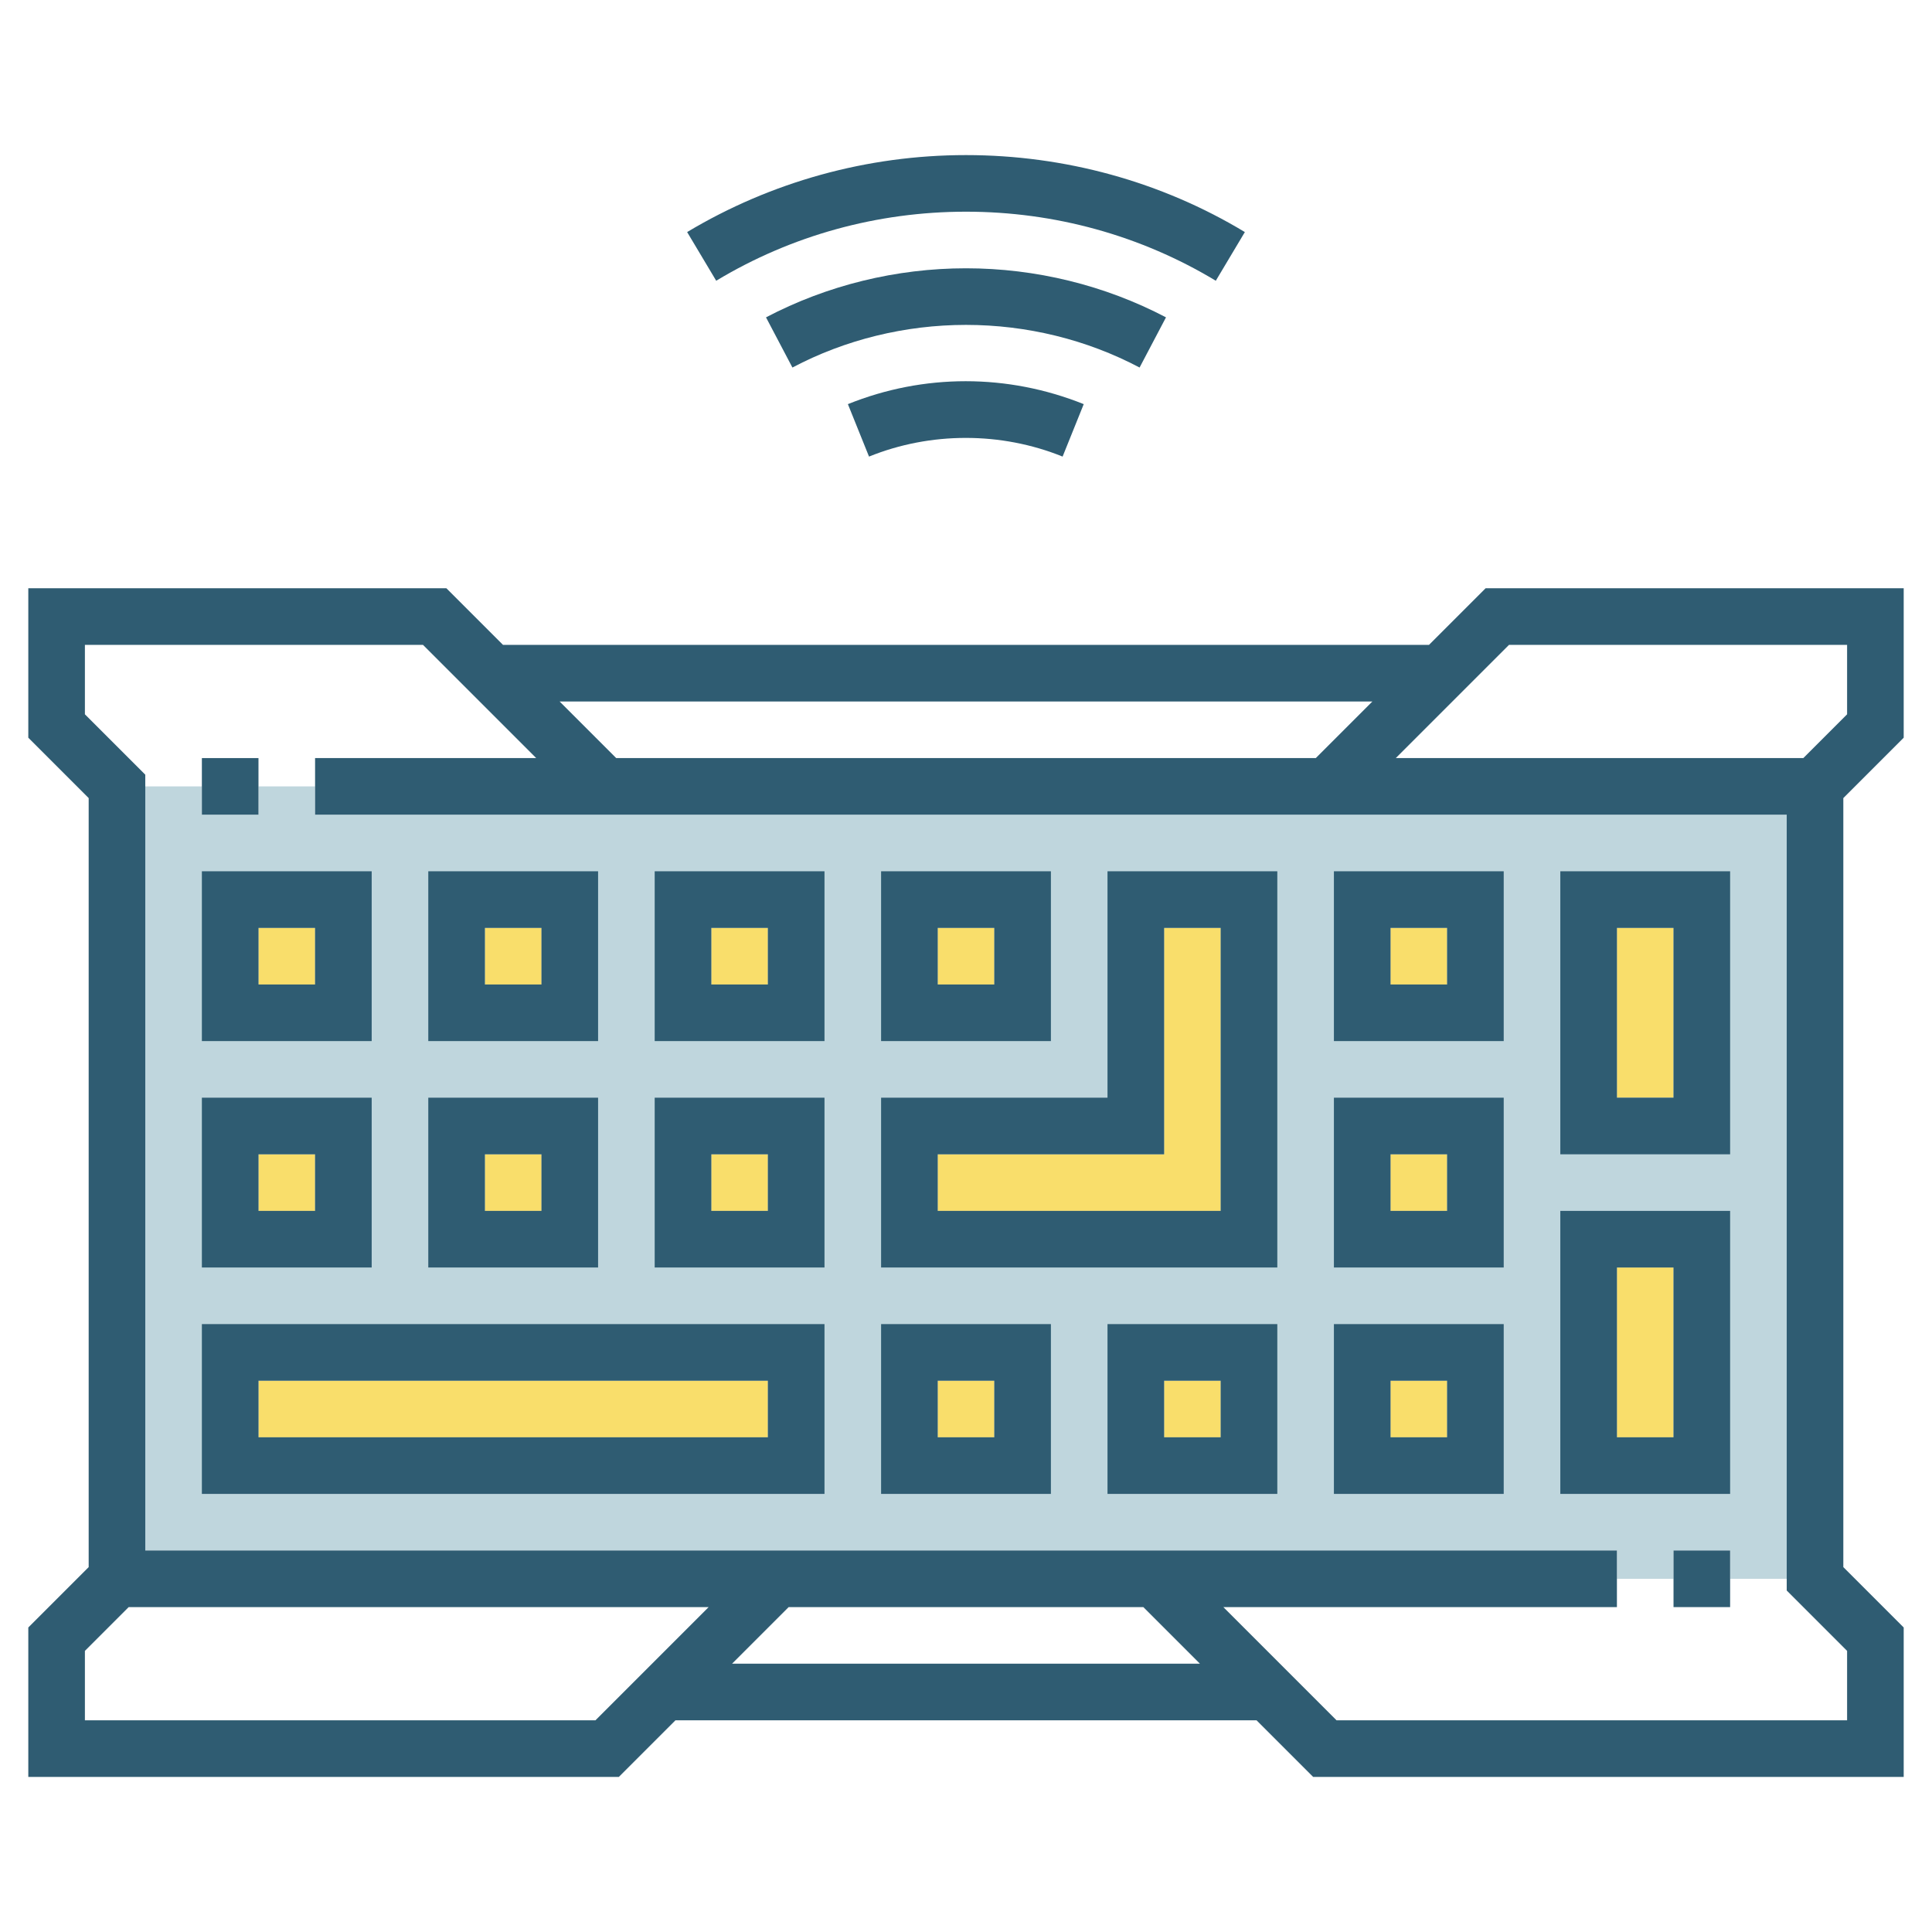 <?xml version="1.0" encoding="utf-8"?>
<!-- Generator: Adobe Illustrator 24.0.1, SVG Export Plug-In . SVG Version: 6.00 Build 0)  -->
<svg version="1.1" id="Layer_1" xmlns="http://www.w3.org/2000/svg" xmlns:xlink="http://www.w3.org/1999/xlink" x="0px" y="0px"
	 viewBox="0 0 512 512" style="enable-background:new 0 0 512 512;" xml:space="preserve">
<style type="text/css">
	.st0{fill:#BFD6DD;}
	.st1{fill:#F9DE6B;}
	.st2{fill:#2F5C72;}
</style>
<g>
	<polygon class="st0" points="53.5,208.4 38.5,208.4 38.5,410.9 428.5,410.9 428.5,418.4 443.5,418.4 443.5,410.9 458.5,410.9 
		458.5,418.4 473.5,418.4 473.5,215.9 83.5,215.9 83.5,208.4 68.5,208.4 68.5,215.9 53.5,215.9 	"/>
	<g>
		<rect x="428.5" y="245.9" class="st1" width="15" height="45"/>
		<rect x="368.5" y="245.9" class="st1" width="15" height="15"/>
		<rect x="368.5" y="305.9" class="st1" width="15" height="15"/>
		<rect x="428.5" y="335.9" class="st1" width="15" height="45"/>
		<rect x="368.5" y="365.9" class="st1" width="15" height="15"/>
		<rect x="248.5" y="245.9" class="st1" width="15" height="15"/>
		<polygon class="st1" points="308.5,245.9 323.5,245.9 323.5,320.9 248.5,320.9 248.5,305.9 308.5,305.9 		"/>
		<rect x="308.5" y="365.9" class="st1" width="15" height="15"/>
		<rect x="248.5" y="365.9" class="st1" width="15" height="15"/>
		<rect x="188.5" y="245.9" class="st1" width="15" height="15"/>
		<rect x="188.5" y="305.9" class="st1" width="15" height="15"/>
		<rect x="128.5" y="245.9" class="st1" width="15" height="15"/>
		<rect x="128.5" y="305.9" class="st1" width="15" height="15"/>
		<rect x="68.5" y="365.9" class="st1" width="135" height="15"/>
		<rect x="68.5" y="245.9" class="st1" width="15" height="15"/>
		<rect x="68.5" y="305.9" class="st1" width="15" height="15"/>
	</g>
	<g>
		<path class="st2" d="M230.3,121c16.3-6.6,35-6.6,51.3,0l5.6-13.9c-20.2-8.1-42.4-8.1-62.5,0L230.3,121z"/>
		<path class="st2" d="M256,56.1c23.5,0,46.3,6.3,66.2,18.3l7.7-12.9c-22.2-13.4-47.8-20.4-73.9-20.4c-26.2,0-51.7,7.1-73.9,20.4
			l7.7,12.9C209.7,62.4,232.5,56.1,256,56.1z"/>
		<path class="st2" d="M309,84.1c-16.2-8.5-34.5-13-53-13c-18.5,0-36.8,4.5-53,13l7,13.3c14-7.4,29.9-11.3,46-11.3
			c16.1,0,32,3.9,46,11.3L309,84.1z"/>
		<path class="st2" d="M413.5,305.9h45v-75h-45V305.9z M428.5,245.9h15v45h-15V245.9z"/>
		<path class="st2" d="M353.5,275.9h45v-45h-45V275.9z M368.5,245.9h15v15h-15V245.9z"/>
		<path class="st2" d="M353.5,335.9h45v-45h-45V335.9z M368.5,305.9h15v15h-15V305.9z"/>
		<path class="st2" d="M413.5,395.9h45v-75h-45V395.9z M428.5,335.9h15v45h-15V335.9z"/>
		<path class="st2" d="M353.5,395.9h45v-45h-45V395.9z M368.5,365.9h15v15h-15V365.9z"/>
		<path class="st2" d="M278.5,230.9h-45v45h45V230.9z M263.5,260.9h-15v-15h15V260.9z"/>
		<path class="st2" d="M293.5,290.9h-60v45h105v-105h-45V290.9z M308.5,245.9h15v75h-75v-15h60V245.9z"/>
		<path class="st2" d="M293.5,395.9h45v-45h-45V395.9z M308.5,365.9h15v15h-15V365.9z"/>
		<path class="st2" d="M233.5,395.9h45v-45h-45V395.9z M248.5,365.9h15v15h-15V365.9z"/>
		<path class="st2" d="M173.5,275.9h45v-45h-45V275.9z M188.5,245.9h15v15h-15V245.9z"/>
		<path class="st2" d="M173.5,335.9h45v-45h-45V335.9z M188.5,305.9h15v15h-15V305.9z"/>
		<path class="st2" d="M158.5,230.9h-45v45h45V230.9z M143.5,260.9h-15v-15h15V260.9z"/>
		<path class="st2" d="M158.5,290.9h-45v45h45V290.9z M143.5,320.9h-15v-15h15V320.9z"/>
		<path class="st2" d="M53.5,395.9h165v-45h-165V395.9z M68.5,365.9h135v15h-135V365.9z"/>
		<path class="st2" d="M98.5,230.9h-45v45h45V230.9z M83.5,260.9h-15v-15h15V260.9z"/>
		<path class="st2" d="M98.5,290.9h-45v45h45V290.9z M83.5,320.9h-15v-15h15V320.9z"/>
		<rect x="443.5" y="410.9" class="st2" width="15" height="15"/>
		<rect x="53.5" y="200.9" class="st2" width="15" height="15"/>
		<path class="st2" d="M488.5,211.5l16-16l0-39.6l-110.8,0l-15,15H133.3l-15-15l-110.8,0l0,39.6l16,16v203.8l-16,16l0,39.6l156.5,0
			l15-15h154l15,15l156.5,0l0-39.6l-16-16V211.5z M399.9,170.9l89.6,0l0,18.4l-11.6,11.6h-108L399.9,170.9z M363.7,185.9l-15,15
			H163.3l-15-15H363.7z M157.8,455.9l-135.3,0l0-18.4l11.6-11.6h153.7L157.8,455.9z M194,440.9l15-15h94l15,15H194z M489.5,437.5
			l0,18.4l-135.3,0l-30-30h104.3v-15h-390V205.3l-16-16l0-18.4l89.6,0l30,30H83.5v15h390v205.6L489.5,437.5z"/>
	</g>
</g>
</svg>
